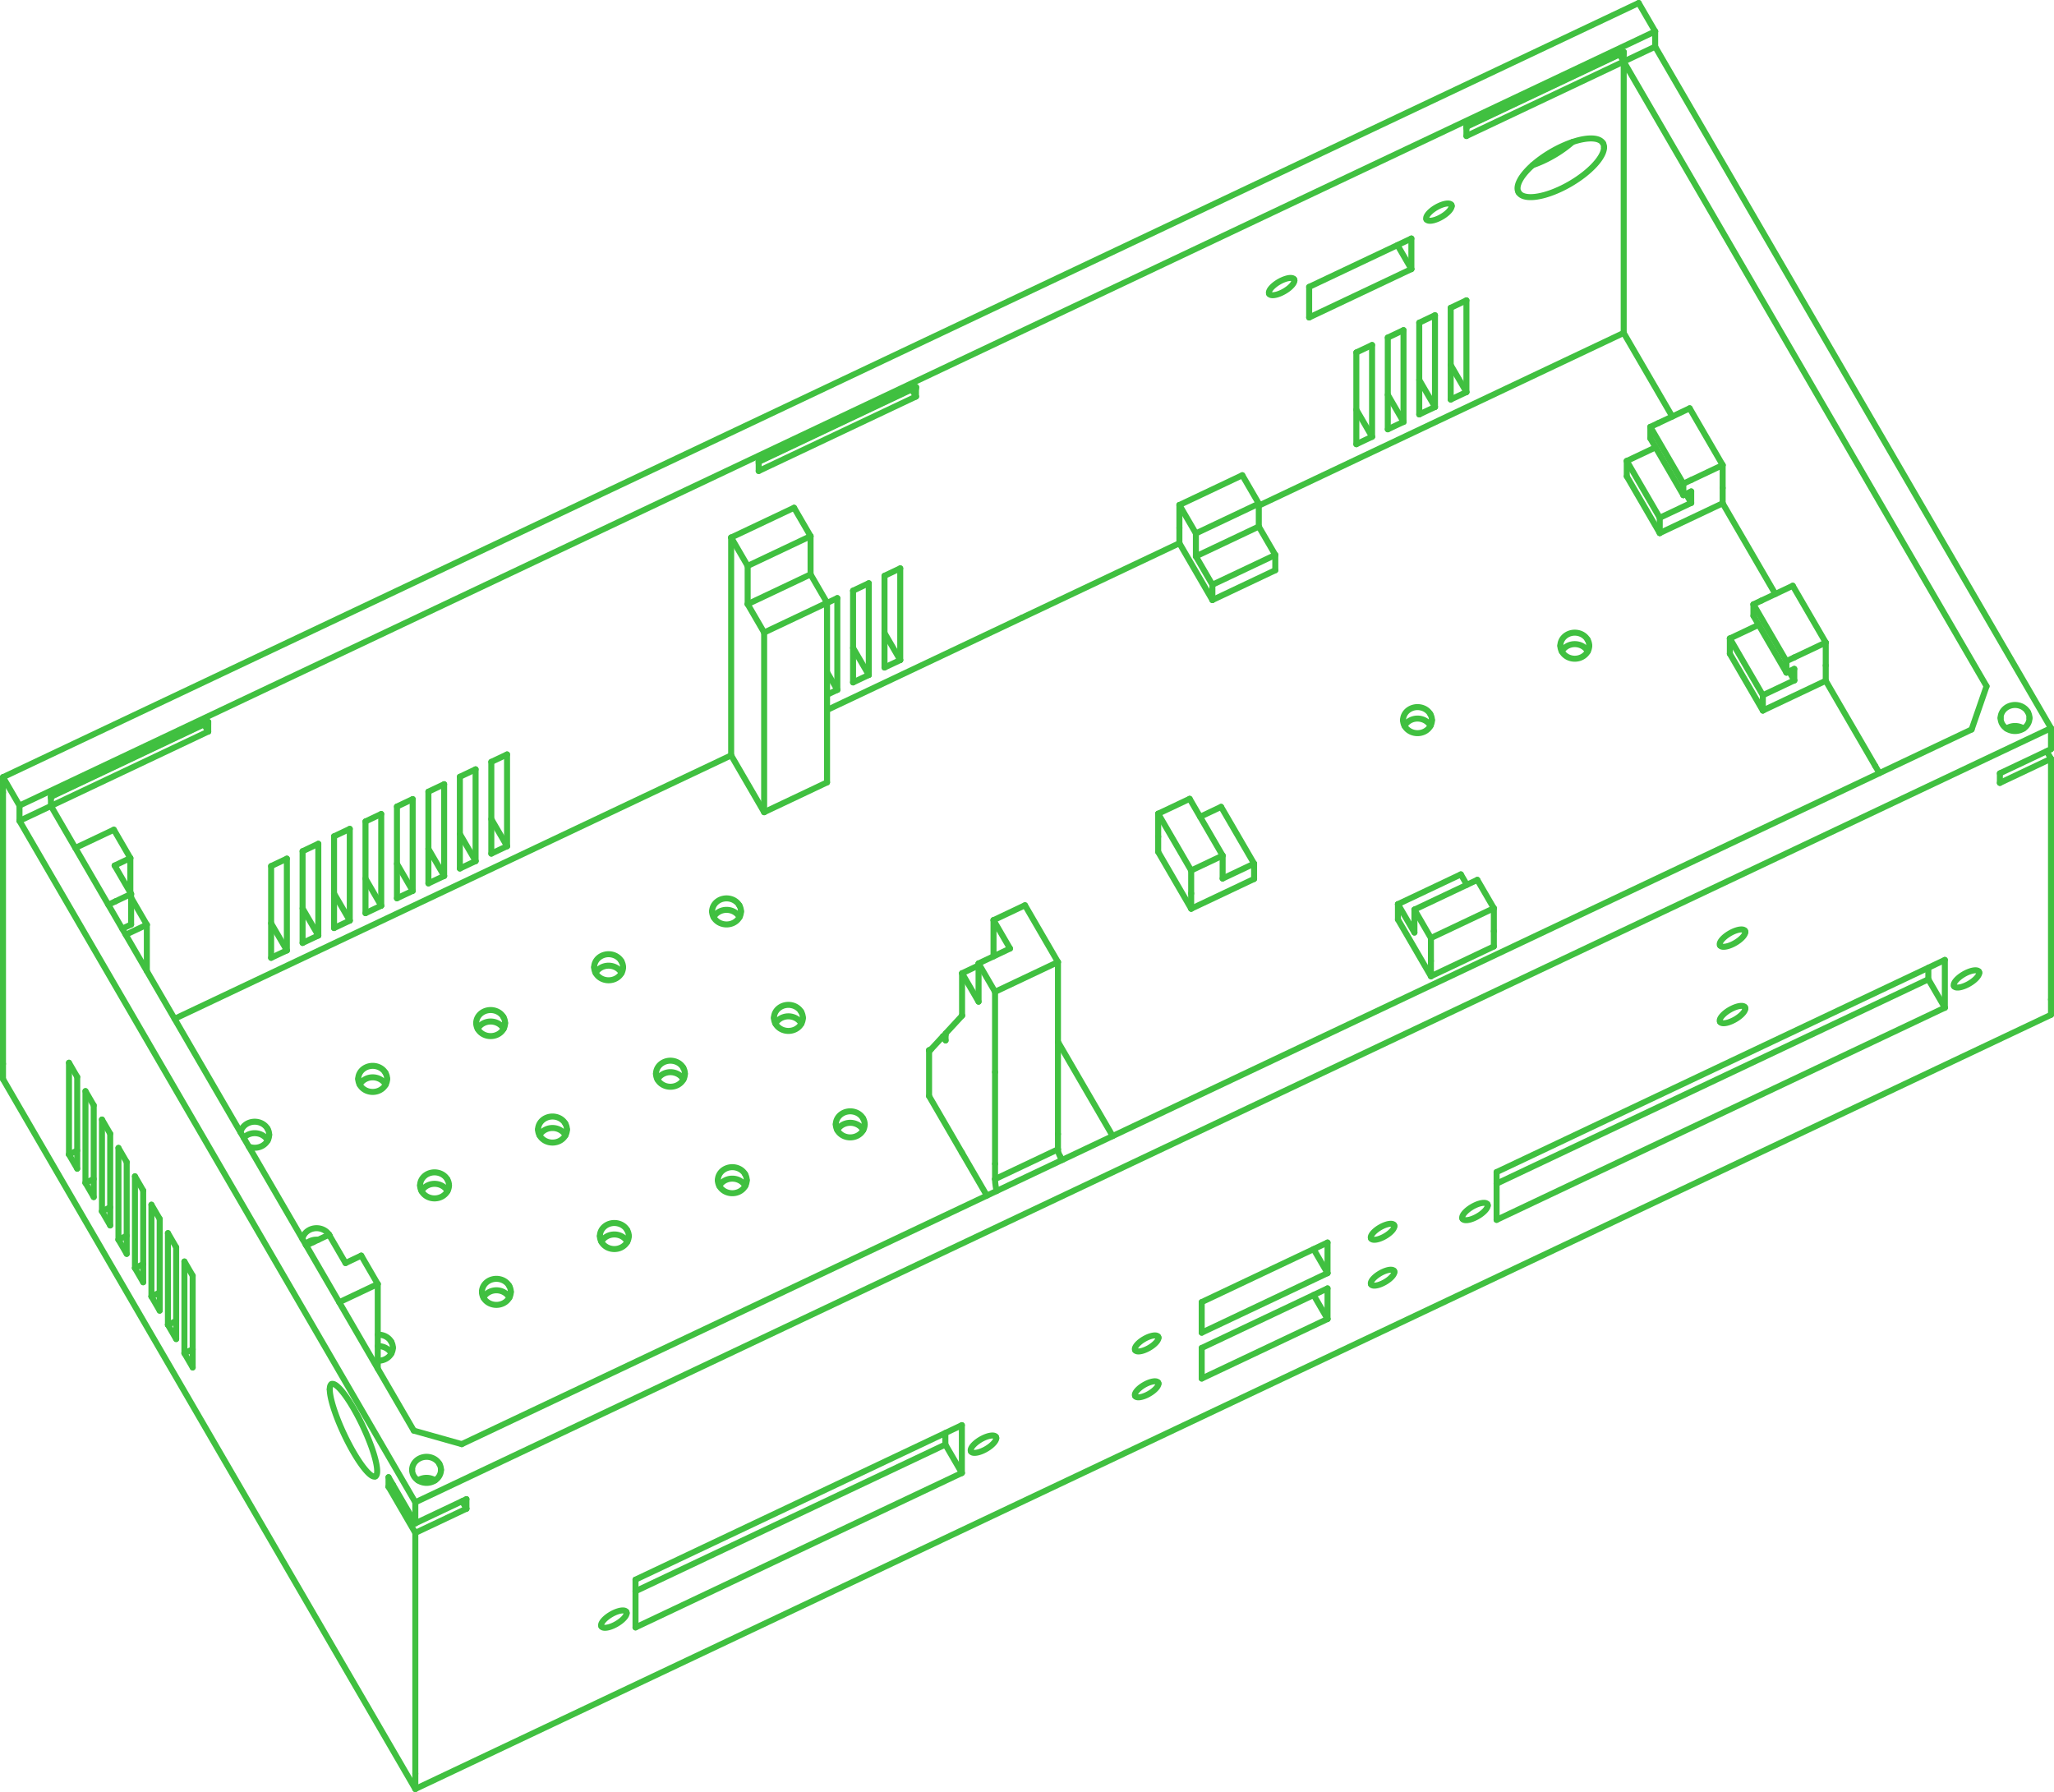 <?xml version='1.0' encoding='utf-8'?>
<svg width="513.5mm" height="447.967mm" viewBox="-113.198 -105.466 231.326 201.804" version="1.1" xmlns="http://www.w3.org/2000/svg">
  <g transform="scale(1,-1)" stroke-linecap="round">
    <g fill="none" stroke="rgb(64,192,64)" stroke-width="0.676" id="Visible">
      <line x1="-8.516" y1="-12.889" x2="-8.563" y2="-12.809" />
      <line x1="-8.563" y1="-17.974" x2="-8.563" y2="-12.809" />
      <line x1="-4.848" y1="-24.369" x2="-8.563" y2="-17.974" />
      <line x1="-8.516" y1="-12.889" x2="-6.981" y2="-11.227" />
      <line x1="-6.981" y1="-11.227" x2="-6.705" y2="-11.702" />
      <line x1="-6.705" y1="-11.702" x2="-6.705" y2="-10.928" />
      <line x1="-6.705" y1="-10.928" x2="-4.848" y2="-8.917" />
      <line x1="-2.054" y1="-29.177" x2="-4.848" y2="-24.369" />
      <line x1="-1.133" y1="-27.321" x2="-1.133" y2="-25.599" />
      <line x1="-27.138" y1="14.002" x2="-20.053" y2="17.356" />
      <line x1="-30.853" y1="20.398" x2="-27.138" y2="14.002" />
      <line x1="-30.853" y1="20.398" x2="-93.536" y2="-9.269" />
      <path d="M -69.14,-45.625 A 1.625,1.467 0.0 0,1 -70.655,-44.841" />
      <path d="M -70.655,-47.771 A 1.625,1.467 0.0 0,1 -68.954,-46.306" />
      <path d="M -68.954,-46.306 A 1.625,1.467 0.0 0,1 -69.14,-45.625" />
      <path d="M -55.855,-39.337 A 1.625,1.467 0.0 0,1 -58.919,-40.018" />
      <path d="M -58.919,-40.018 A 1.625,1.467 0.0 0,1 -55.669,-40.018" />
      <path d="M -55.669,-40.018 A 1.625,1.467 0.0 0,1 -55.855,-39.337" />
      <path d="M -42.571,-33.05 A 1.625,1.467 0.0 0,1 -45.635,-33.731" />
      <path d="M -45.635,-33.731 A 1.625,1.467 0.0 0,1 -42.385,-33.731" />
      <path d="M -42.385,-33.731 A 1.625,1.467 0.0 0,1 -42.571,-33.05" />
      <path d="M -29.286,-26.762 A 1.625,1.467 0.0 0,1 -32.35,-27.444" />
      <path d="M -32.35,-27.444 A 1.625,1.467 0.0 0,1 -29.1,-27.444" />
      <path d="M -29.1,-27.444 A 1.625,1.467 0.0 0,1 -29.286,-26.762" />
      <path d="M -16.001,-20.475 A 1.625,1.467 0.0 0,1 -19.066,-21.156" />
      <path d="M -19.066,-21.156 A 1.625,1.467 0.0 0,1 -15.816,-21.156" />
      <path d="M -15.816,-21.156 A 1.625,1.467 0.0 0,1 -16.001,-20.475" />
      <path d="M -76.105,-33.634 A 1.625,1.467 0.0 0,1 -79.142,-34.048" />
      <path d="M -76.063,-33.712 A 1.625,1.467 0.0 0,1 -76.105,-33.634" />
      <path d="M -62.821,-27.346 A 1.625,1.467 0.0 0,1 -65.885,-28.027" />
      <path d="M -65.885,-28.027 A 1.625,1.467 0.0 0,1 -62.635,-28.027" />
      <path d="M -62.635,-28.027 A 1.625,1.467 0.0 0,1 -62.821,-27.346" />
      <path d="M -49.536,-21.059 A 1.625,1.467 0.0 0,1 -52.6,-21.74" />
      <path d="M -52.6,-21.74 A 1.625,1.467 0.0 0,1 -49.35,-21.74" />
      <path d="M -49.35,-21.74 A 1.625,1.467 0.0 0,1 -49.536,-21.059" />
      <path d="M -83.071,-21.643 A 1.625,1.467 0.0 0,1 -86.108,-22.057" />
      <path d="M -85.175,-23.662 A 1.625,1.467 0.0 0,1 -82.885,-22.324" />
      <path d="M -82.885,-22.324 A 1.625,1.467 0.0 0,1 -83.071,-21.643" />
      <path d="M -69.786,-15.355 A 1.625,1.467 0.0 0,1 -72.851,-16.036" />
      <path d="M -72.851,-16.036 A 1.625,1.467 0.0 0,1 -69.601,-16.036" />
      <path d="M -69.601,-16.036 A 1.625,1.467 0.0 0,1 -69.786,-15.355" />
      <path d="M -56.502,-9.068 A 1.625,1.467 0.0 0,1 -59.566,-9.749" />
      <path d="M -59.566,-9.749 A 1.625,1.467 0.0 0,1 -56.316,-9.749" />
      <path d="M -56.316,-9.749 A 1.625,1.467 0.0 0,1 -56.502,-9.068" />
      <path d="M -36.252,-14.771 A 1.625,1.467 0.0 0,1 -39.316,-15.453" />
      <path d="M -39.316,-15.453 A 1.625,1.467 0.0 0,1 -36.066,-15.453" />
      <path d="M -36.066,-15.453 A 1.625,1.467 0.0 0,1 -36.252,-14.771" />
      <path d="M -22.967,-8.484 A 1.625,1.467 0.0 0,1 -26.031,-9.165" />
      <path d="M -26.031,-9.165 A 1.625,1.467 0.0 0,1 -22.781,-9.165" />
      <path d="M -22.781,-9.165 A 1.625,1.467 0.0 0,1 -22.967,-8.484" />
      <path d="M -43.217,-2.78 A 1.625,1.467 0.0 0,1 -46.281,-3.462" />
      <path d="M -46.281,-3.462 A 1.625,1.467 0.0 0,1 -43.031,-3.462" />
      <path d="M -43.031,-3.462 A 1.625,1.467 0.0 0,1 -43.217,-2.78" />
      <path d="M -29.933,3.507 A 1.625,1.467 0.0 0,1 -32.997,2.826" />
      <path d="M -32.997,2.826 A 1.625,1.467 0.0 0,1 -29.747,2.826" />
      <path d="M -29.747,2.826 A 1.625,1.467 0.0 0,1 -29.933,3.507" />
      <line x1="-8.563" y1="-12.809" x2="-8.349" y2="-12.707" />
      <line x1="-1.133" y1="-25.599" x2="-1.133" y2="-15.269" />
      <line x1="-4.848" y1="-8.917" x2="-4.848" y2="-8.874" />
      <line x1="-6.981" y1="-11.227" x2="-6.705" y2="-11.096" />
      <line x1="5.952" y1="-23.967" x2="5.952" y2="-22.246" />
      <path d="M -0.959,-28.659 A 8.0,1.599 -64.673 0,0 -1.133,-27.321" />
      <line x1="97.994" y1="19.209" x2="98.466" y2="18.397" />
      <line x1="55.041" y1="-1.121" x2="47.956" y2="-4.474" />
      <line x1="17.24" y1="9.526" x2="20.955" y2="3.131" />
      <line x1="-20.053" y1="25.509" x2="1.916" y2="35.906" />
      <line x1="-70.655" y1="-48.658" x2="-70.655" y2="-39.134" />
      <line x1="-70.655" y1="-39.134" x2="-72.513" y2="-35.936" />
      <line x1="-77.913" y1="-34.415" x2="-78.71" y2="-34.792" />
      <line x1="-66.595" y1="-55.647" x2="-107.46" y2="14.7" />
      <line x1="-96.66" y1="-3.891" x2="-96.66" y2="1.328" />
      <line x1="-96.66" y1="1.328" x2="-99.039" y2="0.203" />
      <line x1="-100.203" y1="3.956" x2="-101" y2="3.579" />
      <line x1="-27.138" y1="14.002" x2="-27.138" y2="34.232" />
      <line x1="-27.138" y1="34.232" x2="-20.053" y2="37.586" />
      <line x1="-20.053" y1="17.356" x2="-20.053" y2="37.586" />
      <line x1="-100.375" y1="12.028" x2="-98.518" y2="8.83" />
      <line x1="-98.518" y1="8.83" x2="-98.518" y2="4.943" />
      <line x1="-98.432" y1="4.378" x2="-96.66" y2="1.328" />
      <line x1="-30.853" y1="20.398" x2="-30.853" y2="44.932" />
      <line x1="-30.853" y1="44.932" x2="-28.995" y2="41.734" />
      <line x1="-28.995" y1="41.734" x2="-28.995" y2="37.43" />
      <line x1="-28.995" y1="37.43" x2="-27.138" y2="34.232" />
      <line x1="-104.715" y1="9.974" x2="-100.375" y2="12.028" />
      <line x1="-107.46" y1="14.7" x2="-89.748" y2="23.084" />
      <line x1="-27.753" y1="52.425" x2="-10.04" y2="60.808" />
      <line x1="51.954" y1="90.149" x2="69.667" y2="98.532" />
      <line x1="69.667" y1="67.972" x2="69.667" y2="98.532" />
      <line x1="28.571" y1="48.522" x2="69.667" y2="67.972" />
      <line x1="19.629" y1="48.594" x2="26.714" y2="51.947" />
      <line x1="19.629" y1="46.011" x2="19.629" y2="48.594" />
      <line x1="19.629" y1="44.29" x2="19.629" y2="46.011" />
      <line x1="19.629" y1="44.29" x2="1.916" y2="35.906" />
      <line x1="-23.768" y1="48.285" x2="-30.853" y2="44.932" />
      <path d="M 32.581,73.878 A 1.625,0.619 30.153 0,0 29.737,72.381" />
      <path d="M 29.737,72.381 A 1.625,0.619 30.153 0,0 32.547,74.013" />
      <path d="M 32.547,74.013 A 1.625,0.619 30.153 0,0 32.581,73.878" />
      <path d="M 50.294,82.261 A 1.625,0.619 30.153 0,0 47.45,80.764" />
      <path d="M 47.45,80.764 A 1.625,0.619 30.153 0,0 50.26,82.396" />
      <path d="M 50.26,82.396 A 1.625,0.619 30.153 0,0 50.294,82.261" />
      <path d="M 67.453,88.876 A 5.5,2.097 30.153 0,0 57.826,83.808" />
      <path d="M 57.826,83.808 A 5.5,2.097 30.153 0,0 67.338,89.333" />
      <path d="M 67.338,89.333 A 5.5,2.097 30.153 0,0 67.453,88.876" />
      <line x1="34.242" y1="73.157" x2="45.755" y2="78.606" />
      <line x1="34.242" y1="69.714" x2="34.242" y2="73.157" />
      <line x1="45.755" y1="75.163" x2="34.242" y2="69.714" />
      <line x1="45.755" y1="78.606" x2="45.755" y2="75.163" />
      <line x1="-82.663" y1="7.929" x2="-80.891" y2="8.767" />
      <line x1="-82.663" y1="-2.401" x2="-82.663" y2="7.929" />
      <line x1="-80.891" y1="-1.563" x2="-82.663" y2="-2.401" />
      <line x1="-80.891" y1="8.767" x2="-80.891" y2="-1.563" />
      <line x1="-79.12" y1="9.605" x2="-77.349" y2="10.444" />
      <line x1="-79.12" y1="-0.725" x2="-79.12" y2="9.605" />
      <line x1="-77.349" y1="0.113" x2="-79.12" y2="-0.725" />
      <line x1="-77.349" y1="10.444" x2="-77.349" y2="0.113" />
      <line x1="-75.577" y1="11.282" x2="-73.806" y2="12.12" />
      <line x1="-75.577" y1="0.952" x2="-75.577" y2="11.282" />
      <line x1="-73.806" y1="1.79" x2="-75.577" y2="0.952" />
      <line x1="-73.806" y1="12.12" x2="-73.806" y2="1.79" />
      <line x1="-72.035" y1="12.959" x2="-70.264" y2="13.797" />
      <line x1="-72.035" y1="2.628" x2="-72.035" y2="12.959" />
      <line x1="-70.264" y1="3.467" x2="-72.035" y2="2.628" />
      <line x1="-70.264" y1="13.797" x2="-70.264" y2="3.467" />
      <line x1="-68.492" y1="14.635" x2="-66.721" y2="15.474" />
      <line x1="-68.492" y1="4.305" x2="-68.492" y2="14.635" />
      <line x1="-66.721" y1="5.143" x2="-68.492" y2="4.305" />
      <line x1="-66.721" y1="15.474" x2="-66.721" y2="5.143" />
      <line x1="-64.95" y1="16.312" x2="-63.178" y2="17.15" />
      <line x1="-64.95" y1="5.982" x2="-64.95" y2="16.312" />
      <line x1="-63.178" y1="6.82" x2="-64.95" y2="5.982" />
      <line x1="-63.178" y1="17.15" x2="-63.178" y2="6.82" />
      <line x1="-61.407" y1="17.988" x2="-59.636" y2="18.827" />
      <line x1="-61.407" y1="7.658" x2="-61.407" y2="17.988" />
      <line x1="-59.636" y1="8.497" x2="-61.407" y2="7.658" />
      <line x1="-59.636" y1="18.827" x2="-59.636" y2="8.497" />
      <line x1="-57.865" y1="19.665" x2="-56.093" y2="20.503" />
      <line x1="-57.865" y1="9.335" x2="-57.865" y2="19.665" />
      <line x1="-56.093" y1="10.173" x2="-57.865" y2="9.335" />
      <line x1="-56.093" y1="20.503" x2="-56.093" y2="10.173" />
      <line x1="-20.053" y1="37.561" x2="-18.897" y2="38.108" />
      <line x1="-18.897" y1="27.778" x2="-20.053" y2="27.231" />
      <line x1="-18.897" y1="38.108" x2="-18.897" y2="27.778" />
      <line x1="-17.125" y1="38.946" x2="-15.354" y2="39.785" />
      <line x1="-17.125" y1="28.616" x2="-17.125" y2="38.946" />
      <line x1="-15.354" y1="29.455" x2="-17.125" y2="28.616" />
      <line x1="-15.354" y1="39.785" x2="-15.354" y2="29.455" />
      <line x1="-13.583" y1="40.623" x2="-11.811" y2="41.461" />
      <line x1="-13.583" y1="30.293" x2="-13.583" y2="40.623" />
      <line x1="-13.583" y1="30.293" x2="-11.811" y2="31.131" />
      <line x1="-11.811" y1="41.461" x2="-11.811" y2="31.131" />
      <line x1="41.327" y1="66.611" x2="41.327" y2="56.281" />
      <line x1="41.327" y1="66.611" x2="39.556" y2="65.773" />
      <line x1="39.556" y1="55.442" x2="39.556" y2="65.773" />
      <line x1="41.327" y1="56.281" x2="39.556" y2="55.442" />
      <line x1="43.098" y1="57.119" x2="43.098" y2="67.449" />
      <line x1="43.098" y1="57.119" x2="44.869" y2="57.957" />
      <line x1="44.869" y1="68.287" x2="44.869" y2="57.957" />
      <line x1="43.098" y1="67.449" x2="44.869" y2="68.287" />
      <line x1="46.641" y1="69.126" x2="48.412" y2="69.964" />
      <line x1="46.641" y1="58.796" x2="46.641" y2="69.126" />
      <line x1="48.412" y1="59.634" x2="46.641" y2="58.796" />
      <line x1="48.412" y1="69.964" x2="48.412" y2="59.634" />
      <line x1="50.183" y1="70.802" x2="51.954" y2="71.641" />
      <line x1="50.183" y1="60.472" x2="50.183" y2="70.802" />
      <line x1="51.954" y1="61.311" x2="50.183" y2="60.472" />
      <line x1="51.954" y1="71.641" x2="51.954" y2="61.311" />
      <path d="M -69.14,-46.916 A 1.625,1.467 180.0 0,0 -69.12,-46.951" />
      <path d="M -70.655,-46.132 A 1.625,1.467 180.0 0,0 -69.14,-46.916" />
      <path d="M -55.855,-40.629 A 1.625,1.467 180.0 0,0 -55.835,-40.664" />
      <path d="M -58.753,-40.664 A 1.625,1.467 180.0 0,0 -55.855,-40.629" />
      <path d="M -42.571,-34.341 A 1.625,1.467 180.0 0,0 -42.551,-34.377" />
      <path d="M -45.469,-34.377 A 1.625,1.467 180.0 0,0 -42.571,-34.341" />
      <path d="M -29.286,-28.054 A 1.625,1.467 180.0 0,0 -29.266,-28.089" />
      <path d="M -32.184,-28.089 A 1.625,1.467 180.0 0,0 -29.286,-28.054" />
      <path d="M -16.001,-21.766 A 1.625,1.467 180.0 0,0 -15.981,-21.802" />
      <path d="M -18.9,-21.802 A 1.625,1.467 180.0 0,0 -16.001,-21.766" />
      <path d="M -78.787,-34.66 A 1.625,1.467 180.0 0,0 -77.352,-34.15" />
      <path d="M -62.821,-28.638 A 1.625,1.467 180.0 0,0 -62.801,-28.673" />
      <path d="M -65.719,-28.673 A 1.625,1.467 180.0 0,0 -62.821,-28.638" />
      <path d="M -49.536,-22.35 A 1.625,1.467 180.0 0,0 -49.516,-22.386" />
      <path d="M -52.434,-22.386 A 1.625,1.467 180.0 0,0 -49.536,-22.35" />
      <path d="M -83.071,-22.934 A 1.625,1.467 180.0 0,0 -83.051,-22.969" />
      <path d="M -85.752,-22.669 A 1.625,1.467 180.0 0,0 -83.071,-22.934" />
      <path d="M -69.786,-16.646 A 1.625,1.467 180.0 0,0 -69.766,-16.682" />
      <path d="M -72.685,-16.682 A 1.625,1.467 180.0 0,0 -69.786,-16.646" />
      <path d="M -56.502,-10.359 A 1.625,1.467 180.0 0,0 -56.482,-10.395" />
      <path d="M -59.4,-10.395 A 1.625,1.467 180.0 0,0 -56.502,-10.359" />
      <path d="M -36.252,-16.063 A 1.625,1.467 180.0 0,0 -36.232,-16.098" />
      <path d="M -39.15,-16.098 A 1.625,1.467 180.0 0,0 -36.252,-16.063" />
      <path d="M -22.967,-9.775 A 1.625,1.467 180.0 0,0 -22.947,-9.811" />
      <path d="M -25.865,-9.811 A 1.625,1.467 180.0 0,0 -22.967,-9.775" />
      <path d="M -43.217,-4.072 A 1.625,1.467 180.0 0,0 -43.197,-4.107" />
      <path d="M -46.116,-4.107 A 1.625,1.467 180.0 0,0 -43.217,-4.072" />
      <path d="M -29.933,2.216 A 1.625,1.467 180.0 0,0 -29.913,2.18" />
      <path d="M -32.831,2.18 A 1.625,1.467 180.0 0,0 -29.933,2.216" />
      <path d="M 6.457,-25.149 Q 6.312,-24.963 6.208,-24.784" />
      <path d="M 6.208,-24.784 Q 5.953,-24.344 5.952,-23.967" />
      <line x1="-1.133" y1="-15.269" x2="-1.133" y2="-6.23" />
      <line x1="-1.133" y1="-6.23" x2="-2.99" y2="-3.032" />
      <line x1="-2.99" y1="-3.032" x2="-2.99" y2="-7.337" />
      <line x1="-2.99" y1="-7.337" x2="-4.848" y2="-4.139" />
      <line x1="-4.848" y1="-8.874" x2="-4.848" y2="-4.139" />
      <line x1="5.952" y1="-22.246" x2="5.952" y2="-11.916" />
      <line x1="108.847" y1="23.311" x2="-61.195" y2="-57.168" />
      <line x1="103.976" y1="-4.82" x2="103.976" y2="-3.517" />
      <line x1="55.352" y1="-27.833" x2="103.976" y2="-4.82" />
      <line x1="-6.729" y1="-55.911" x2="-6.729" y2="-57.215" />
      <line x1="-41.625" y1="-73.731" x2="-6.729" y2="-57.215" />
      <line x1="-61.195" y1="-57.168" x2="-66.595" y2="-55.647" />
      <line x1="-74.995" y1="-41.188" x2="-70.655" y2="-39.134" />
      <line x1="-20.053" y1="37.586" x2="-21.91" y2="40.783" />
      <line x1="-21.91" y1="45.087" x2="-21.91" y2="40.783" />
      <line x1="-21.91" y1="45.087" x2="-23.768" y2="48.285" />
      <line x1="97.994" y1="19.209" x2="92.422" y2="28.801" />
      <line x1="92.422" y1="28.801" x2="85.337" y2="25.448" />
      <line x1="85.337" y1="25.448" x2="81.622" y2="31.843" />
      <line x1="86.745" y1="38.573" x2="80.812" y2="48.786" />
      <line x1="73.727" y1="45.433" x2="80.812" y2="48.786" />
      <line x1="70.012" y1="51.828" x2="73.727" y2="45.433" />
      <line x1="69.667" y1="67.972" x2="75.136" y2="58.558" />
      <line x1="30.429" y1="41.248" x2="23.344" y2="37.894" />
      <line x1="23.344" y1="37.894" x2="19.629" y2="44.29" />
      <line x1="20.955" y1="3.131" x2="28.04" y2="6.484" />
      <line x1="47.956" y1="-4.474" x2="44.241" y2="1.921" />
      <path d="M 47.884,25.049 A 1.625,1.467 0.0 0,1 44.82,24.367" />
      <path d="M 44.82,24.367 A 1.625,1.467 0.0 0,1 48.07,24.367" />
      <path d="M 48.07,24.367 A 1.625,1.467 0.0 0,1 47.884,25.049" />
      <path d="M 65.597,33.432 A 1.625,1.467 0.0 0,1 62.533,32.751" />
      <path d="M 62.533,32.751 A 1.625,1.467 0.0 0,1 65.783,32.751" />
      <path d="M 65.783,32.751 A 1.625,1.467 0.0 0,1 65.597,33.432" />
      <line x1="17.24" y1="9.526" x2="17.24" y2="11.248" />
      <line x1="20.955" y1="3.131" x2="20.955" y2="4.853" />
      <line x1="55.041" y1="-1.121" x2="55.041" y2="0.601" />
      <line x1="47.956" y1="-4.474" x2="47.956" y2="-2.752" />
      <line x1="69.667" y1="98.532" x2="110.532" y2="28.185" />
      <line x1="92.422" y1="28.801" x2="92.422" y2="30.523" />
      <line x1="92.422" y1="30.523" x2="92.422" y2="33.106" />
      <line x1="92.422" y1="33.106" x2="88.707" y2="39.501" />
      <line x1="80.812" y1="48.786" x2="80.812" y2="50.508" />
      <line x1="80.812" y1="50.508" x2="80.812" y2="53.091" />
      <line x1="80.812" y1="53.091" x2="77.097" y2="59.486" />
      <line x1="108.847" y1="23.311" x2="110.532" y2="28.185" />
      <line x1="-74.284" y1="-36.775" x2="-72.513" y2="-35.936" />
      <line x1="-77.913" y1="-34.415" x2="-76.142" y2="-33.577" />
      <line x1="-111.003" y1="13.024" x2="-107.46" y2="14.7" />
      <line x1="-66.423" y1="-63.719" x2="-111.003" y2="13.024" />
      <line x1="117.79" y1="23.466" x2="-66.423" y2="-63.719" />
      <line x1="73.21" y1="100.209" x2="117.79" y2="23.466" />
      <line x1="69.667" y1="98.532" x2="73.21" y2="100.209" />
      <path d="M -63.72,-59.382 A 1.625,1.467 0.0 0,1 -66.784,-60.063" />
      <path d="M -66.784,-60.063 A 1.625,1.467 0.0 0,1 -63.534,-60.063" />
      <path d="M -63.534,-60.063 A 1.625,1.467 0.0 0,1 -63.72,-59.382" />
      <path d="M 115.179,25.288 A 1.625,1.467 0.0 0,1 112.115,24.607" />
      <path d="M 112.115,24.607 A 1.625,1.467 0.0 0,1 115.365,24.607" />
      <path d="M 115.365,24.607 A 1.625,1.467 0.0 0,1 115.179,25.288" />
      <line x1="-100.289" y1="7.992" x2="-98.518" y2="8.83" />
      <path d="M -76.059,-51.005 A 5.75,1.149 115.327 0,1 -70.929,-60.799" />
      <path d="M -70.929,-60.799 A 5.75,1.149 115.327 0,1 -75.848,-50.404" />
      <path d="M -75.848,-50.404 A 5.75,1.149 115.327 0,1 -76.059,-51.005" />
      <line x1="-91.499" y1="-48.529" x2="-91.499" y2="-38.198" />
      <line x1="-91.499" y1="-38.198" x2="-92.428" y2="-36.6" />
      <line x1="-92.428" y1="-36.6" x2="-92.428" y2="-46.93" />
      <line x1="-92.428" y1="-46.93" x2="-91.499" y2="-46.49" />
      <line x1="-92.428" y1="-46.93" x2="-91.499" y2="-48.529" />
      <line x1="-93.357" y1="-45.331" x2="-93.357" y2="-35.001" />
      <line x1="-93.357" y1="-35.001" x2="-94.285" y2="-33.402" />
      <line x1="-94.285" y1="-33.402" x2="-94.285" y2="-43.732" />
      <line x1="-94.285" y1="-43.732" x2="-93.357" y2="-43.293" />
      <line x1="-94.285" y1="-43.732" x2="-93.357" y2="-45.331" />
      <line x1="-95.214" y1="-42.133" x2="-95.214" y2="-31.803" />
      <line x1="-95.214" y1="-31.803" x2="-96.143" y2="-30.204" />
      <line x1="-96.143" y1="-30.204" x2="-96.143" y2="-40.535" />
      <line x1="-96.143" y1="-40.535" x2="-95.214" y2="-40.095" />
      <line x1="-96.143" y1="-40.535" x2="-95.214" y2="-42.133" />
      <line x1="-97.072" y1="-38.936" x2="-97.072" y2="-28.606" />
      <line x1="-97.072" y1="-28.606" x2="-98" y2="-27.007" />
      <line x1="-98" y1="-27.007" x2="-98" y2="-37.337" />
      <line x1="-98" y1="-37.337" x2="-97.072" y2="-36.897" />
      <line x1="-98" y1="-37.337" x2="-97.072" y2="-38.936" />
      <line x1="-98.929" y1="-35.738" x2="-98.929" y2="-25.408" />
      <line x1="-98.929" y1="-25.408" x2="-99.858" y2="-23.809" />
      <line x1="-99.858" y1="-23.809" x2="-99.858" y2="-34.139" />
      <line x1="-99.858" y1="-34.139" x2="-98.929" y2="-33.7" />
      <line x1="-99.858" y1="-34.139" x2="-98.929" y2="-35.738" />
      <line x1="-100.787" y1="-32.541" x2="-100.787" y2="-22.21" />
      <line x1="-100.787" y1="-22.21" x2="-101.715" y2="-20.612" />
      <line x1="-101.715" y1="-20.612" x2="-101.715" y2="-30.942" />
      <line x1="-101.715" y1="-30.942" x2="-100.787" y2="-30.502" />
      <line x1="-101.715" y1="-30.942" x2="-100.787" y2="-32.541" />
      <line x1="-102.644" y1="-29.343" x2="-102.644" y2="-19.013" />
      <line x1="-102.644" y1="-19.013" x2="-103.573" y2="-17.414" />
      <line x1="-103.573" y1="-17.414" x2="-103.573" y2="-27.744" />
      <line x1="-103.573" y1="-27.744" x2="-102.644" y2="-27.305" />
      <line x1="-103.573" y1="-27.744" x2="-102.644" y2="-29.343" />
      <line x1="-104.502" y1="-26.145" x2="-104.502" y2="-15.815" />
      <line x1="-104.502" y1="-15.815" x2="-105.43" y2="-14.216" />
      <line x1="-105.43" y1="-14.216" x2="-105.43" y2="-24.546" />
      <line x1="-105.43" y1="-24.546" x2="-104.502" y2="-24.107" />
      <line x1="-105.43" y1="-24.546" x2="-104.502" y2="-26.145" />
      <line x1="-99.431" y1="0.878" x2="-98.432" y2="1.351" />
      <line x1="-98.432" y1="1.351" x2="-98.432" y2="4.794" />
      <line x1="-100.203" y1="3.956" x2="-98.432" y2="4.794" />
      <line x1="-21.91" y1="40.783" x2="-28.995" y2="37.43" />
      <line x1="-21.91" y1="45.087" x2="-28.995" y2="41.734" />
      <line x1="-89.748" y1="23.084" x2="-90.218" y2="23.893" />
      <line x1="-107.46" y1="15.561" x2="-107.46" y2="15.777" />
      <line x1="-107.46" y1="14.7" x2="-107.46" y2="15.561" />
      <line x1="-111.003" y1="13.024" x2="-111.003" y2="14.746" />
      <line x1="-111.003" y1="14.746" x2="73.21" y2="101.93" />
      <line x1="73.21" y1="100.209" x2="73.21" y2="101.93" />
      <line x1="69.667" y1="99.393" x2="69.667" y2="98.532" />
      <line x1="69.667" y1="99.393" x2="69.667" y2="99.608" />
      <line x1="51.954" y1="91.01" x2="51.954" y2="91.225" />
      <line x1="51.954" y1="90.149" x2="51.954" y2="91.01" />
      <line x1="-10.04" y1="61.669" x2="-10.04" y2="60.808" />
      <line x1="-10.04" y1="61.669" x2="-10.04" y2="61.884" />
      <line x1="-27.753" y1="53.286" x2="-27.753" y2="53.501" />
      <line x1="-27.753" y1="52.425" x2="-27.753" y2="53.286" />
      <line x1="-89.748" y1="23.944" x2="-89.748" y2="23.084" />
      <line x1="-89.748" y1="23.944" x2="-89.748" y2="24.16" />
      <line x1="-10.04" y1="60.808" x2="-10.511" y2="61.618" />
      <line x1="69.667" y1="98.532" x2="69.197" y2="99.342" />
      <line x1="23.344" y1="37.894" x2="23.344" y2="39.616" />
      <line x1="23.344" y1="39.616" x2="21.486" y2="42.814" />
      <line x1="28.571" y1="46.167" x2="30.429" y2="42.969" />
      <line x1="30.429" y1="41.248" x2="30.429" y2="42.969" />
      <line x1="21.486" y1="42.814" x2="21.486" y2="45.396" />
      <line x1="21.486" y1="45.396" x2="19.629" y2="48.594" />
      <line x1="26.714" y1="51.947" x2="28.571" y2="48.75" />
      <line x1="28.571" y1="46.167" x2="28.571" y2="48.75" />
      <line x1="28.571" y1="48.75" x2="21.486" y2="45.396" />
      <path d="M 63.895,89.472 A 5.5,2.097 30.153 0,0 59.411,86.867" />
      <line x1="44.186" y1="77.864" x2="45.755" y2="75.163" />
      <line x1="-82.663" y1="1.486" x2="-80.891" y2="-1.563" />
      <line x1="-79.12" y1="3.163" x2="-77.349" y2="0.113" />
      <line x1="-75.577" y1="4.839" x2="-73.806" y2="1.79" />
      <line x1="-72.035" y1="6.516" x2="-70.264" y2="3.467" />
      <line x1="-68.492" y1="8.193" x2="-66.721" y2="5.143" />
      <line x1="-64.95" y1="9.869" x2="-63.178" y2="6.82" />
      <line x1="-61.407" y1="11.546" x2="-59.636" y2="8.497" />
      <line x1="-57.865" y1="13.222" x2="-56.093" y2="10.173" />
      <line x1="-20.053" y1="29.768" x2="-18.897" y2="27.778" />
      <line x1="-17.125" y1="32.504" x2="-15.354" y2="29.455" />
      <line x1="-13.583" y1="34.18" x2="-11.811" y2="31.131" />
      <line x1="39.556" y1="59.33" x2="41.327" y2="56.281" />
      <line x1="43.098" y1="61.006" x2="44.869" y2="57.957" />
      <line x1="46.641" y1="62.683" x2="48.412" y2="59.634" />
      <line x1="50.183" y1="64.36" x2="51.954" y2="61.311" />
      <line x1="-4.848" y1="-4.139" x2="-2.99" y2="-3.26" />
      <line x1="-1.305" y1="1.842" x2="-1.305" y2="-2.235" />
      <line x1="-1.305" y1="1.842" x2="2.237" y2="3.519" />
      <line x1="0.552" y1="-1.356" x2="-2.99" y2="-3.032" />
      <line x1="5.952" y1="-2.877" x2="-1.133" y2="-6.23" />
      <line x1="2.237" y1="3.519" x2="5.952" y2="-2.877" />
      <line x1="-1.305" y1="1.842" x2="0.552" y2="-1.356" />
      <line x1="5.952" y1="-11.916" x2="5.952" y2="-2.877" />
      <path d="M 83.361,0.5 A 1.625,0.619 -149.847 0,1 83.327,0.635" />
      <path d="M 83.327,0.635 A 1.625,0.619 -149.847 0,1 80.516,-0.997" />
      <path d="M 80.516,-0.997 A 1.625,0.619 -149.847 0,1 83.361,0.5" />
      <path d="M 83.361,-8.109 A 1.625,0.619 -149.847 0,1 83.327,-7.973" />
      <path d="M 83.327,-7.973 A 1.625,0.619 -149.847 0,1 80.516,-9.606" />
      <path d="M 80.516,-9.606 A 1.625,0.619 -149.847 0,1 83.361,-8.109" />
      <path d="M 43.839,-32.624 A 1.5,0.572 -149.847 0,1 43.808,-32.499" />
      <path d="M 43.808,-32.499 A 1.5,0.572 -149.847 0,1 41.214,-34.006" />
      <path d="M 41.214,-34.006 A 1.5,0.572 -149.847 0,1 43.839,-32.624" />
      <path d="M 109.708,-4.092 A 1.625,0.619 -149.847 0,1 109.674,-3.957" />
      <path d="M 109.674,-3.957 A 1.625,0.619 -149.847 0,1 106.864,-5.589" />
      <path d="M 106.864,-5.589 A 1.625,0.619 -149.847 0,1 109.708,-4.092" />
      <line x1="105.834" y1="-8.018" x2="105.834" y2="-2.637" />
      <line x1="105.834" y1="-8.018" x2="103.976" y2="-4.82" />
      <line x1="105.834" y1="-2.637" x2="55.352" y2="-26.53" />
      <line x1="55.352" y1="-26.53" x2="55.352" y2="-31.91" />
      <line x1="55.352" y1="-31.91" x2="105.834" y2="-8.018" />
      <path d="M 54.356,-30.29 A 1.625,0.619 -149.847 0,1 54.322,-30.154" />
      <path d="M 54.322,-30.154 A 1.625,0.619 -149.847 0,1 51.512,-31.787" />
      <path d="M 51.512,-31.787 A 1.625,0.619 -149.847 0,1 54.356,-30.29" />
      <path d="M 43.839,-37.789 A 1.5,0.572 -149.847 0,1 43.808,-37.665" />
      <path d="M 43.808,-37.665 A 1.5,0.572 -149.847 0,1 41.214,-39.171" />
      <path d="M 41.214,-39.171 A 1.5,0.572 -149.847 0,1 43.839,-37.789" />
      <line x1="36.311" y1="-37.909" x2="36.311" y2="-34.465" />
      <line x1="36.311" y1="-37.909" x2="34.742" y2="-35.208" />
      <line x1="36.311" y1="-34.465" x2="22.141" y2="-41.172" />
      <line x1="22.141" y1="-41.172" x2="22.141" y2="-44.615" />
      <line x1="22.141" y1="-44.615" x2="36.311" y2="-37.909" />
      <path d="M 17.27,-45.199 A 1.5,0.572 -149.847 0,1 17.239,-45.074" />
      <path d="M 17.239,-45.074 A 1.5,0.572 -149.847 0,1 14.644,-46.581" />
      <path d="M 14.644,-46.581 A 1.5,0.572 -149.847 0,1 17.27,-45.199" />
      <path d="M -0.996,-56.491 A 1.625,0.619 -149.847 0,1 -1.03,-56.356" />
      <path d="M -1.03,-56.356 A 1.625,0.619 -149.847 0,1 -3.841,-57.989" />
      <path d="M -3.841,-57.989 A 1.625,0.619 -149.847 0,1 -0.996,-56.491" />
      <line x1="36.311" y1="-43.074" x2="36.311" y2="-39.63" />
      <line x1="36.311" y1="-43.074" x2="34.742" y2="-40.373" />
      <line x1="36.311" y1="-39.63" x2="22.141" y2="-46.337" />
      <line x1="22.141" y1="-46.337" x2="22.141" y2="-49.78" />
      <line x1="22.141" y1="-49.78" x2="36.311" y2="-43.074" />
      <path d="M 17.27,-50.364 A 1.5,0.572 -149.847 0,1 17.239,-50.239" />
      <path d="M 17.239,-50.239 A 1.5,0.572 -149.847 0,1 14.644,-51.746" />
      <path d="M 14.644,-51.746 A 1.5,0.572 -149.847 0,1 17.27,-50.364" />
      <line x1="-4.871" y1="-55.032" x2="-41.625" y2="-72.427" />
      <line x1="-41.625" y1="-72.427" x2="-41.625" y2="-77.808" />
      <line x1="-41.625" y1="-77.808" x2="-4.871" y2="-60.413" />
      <line x1="-4.871" y1="-60.413" x2="-6.729" y2="-57.215" />
      <line x1="-4.871" y1="-55.032" x2="-4.871" y2="-60.413" />
      <path d="M -42.621,-76.192 A 1.625,0.619 -149.847 0,1 -42.655,-76.057" />
      <path d="M -42.655,-76.057 A 1.625,0.619 -149.847 0,1 -45.466,-77.689" />
      <path d="M -45.466,-77.689 A 1.625,0.619 -149.847 0,1 -42.621,-76.192" />
      <line x1="51.326" y1="6.996" x2="52.007" y2="5.824" />
      <line x1="44.241" y1="1.921" x2="44.241" y2="3.643" />
      <line x1="44.241" y1="3.643" x2="51.326" y2="6.996" />
      <line x1="88.879" y1="28.846" x2="85.337" y2="27.17" />
      <line x1="85.337" y1="25.448" x2="85.337" y2="27.17" />
      <line x1="46.098" y1="0.445" x2="44.241" y2="3.643" />
      <line x1="85.337" y1="27.17" x2="81.622" y2="33.565" />
      <line x1="81.622" y1="31.843" x2="81.622" y2="33.565" />
      <line x1="81.622" y1="33.565" x2="84.867" y2="35.101" />
      <line x1="24.498" y1="6.529" x2="28.04" y2="8.206" />
      <line x1="28.04" y1="6.484" x2="28.04" y2="8.206" />
      <line x1="73.727" y1="45.433" x2="73.727" y2="47.155" />
      <line x1="73.727" y1="47.155" x2="77.27" y2="48.831" />
      <line x1="28.04" y1="8.206" x2="24.325" y2="14.601" />
      <line x1="70.012" y1="51.828" x2="70.012" y2="53.55" />
      <line x1="70.012" y1="53.55" x2="73.727" y2="47.155" />
      <line x1="24.325" y1="14.601" x2="21.96" y2="13.481" />
      <line x1="73.257" y1="55.086" x2="70.012" y2="53.55" />
      <line x1="30.429" y1="42.969" x2="23.344" y2="39.616" />
      <path d="M 47.884,23.757 A 1.625,1.467 180.0 0,0 47.904,23.722" />
      <path d="M 44.986,23.722 A 1.625,1.467 180.0 0,0 47.884,23.757" />
      <path d="M 65.597,32.14 A 1.625,1.467 180.0 0,0 65.617,32.105" />
      <path d="M 62.698,32.105 A 1.625,1.467 180.0 0,0 65.597,32.14" />
      <line x1="20.955" y1="4.853" x2="20.955" y2="7.435" />
      <line x1="20.955" y1="7.435" x2="17.24" y2="13.83" />
      <line x1="17.24" y1="11.248" x2="17.24" y2="13.83" />
      <line x1="47.956" y1="-2.752" x2="47.956" y2="-0.17" />
      <line x1="47.956" y1="-0.17" x2="55.041" y2="3.184" />
      <line x1="55.041" y1="0.601" x2="55.041" y2="3.184" />
      <line x1="77.097" y1="59.486" x2="73.555" y2="57.809" />
      <line x1="77.27" y1="51.414" x2="80.812" y2="53.091" />
      <line x1="77.27" y1="48.831" x2="77.27" y2="50.123" />
      <line x1="88.707" y1="39.501" x2="85.164" y2="37.824" />
      <line x1="88.879" y1="31.429" x2="92.422" y2="33.106" />
      <line x1="88.879" y1="28.846" x2="88.879" y2="30.138" />
      <line x1="-74.284" y1="-36.775" x2="-76.142" y2="-33.577" />
      <line x1="-112.86" y1="-14.339" x2="-112.86" y2="16.221" />
      <line x1="-66.423" y1="-94.279" x2="-66.423" y2="-67.162" />
      <line x1="-66.423" y1="-67.162" x2="-69.441" y2="-61.966" />
      <line x1="-69.441" y1="-60.89" x2="-69.441" y2="-61.966" />
      <line x1="-66.423" y1="-66.086" x2="-69.441" y2="-60.89" />
      <line x1="-66.423" y1="-66.086" x2="-66.423" y2="-63.719" />
      <line x1="117.79" y1="-7.094" x2="117.79" y2="20.023" />
      <line x1="117.79" y1="20.023" x2="112.033" y2="17.298" />
      <line x1="112.033" y1="17.298" x2="112.033" y2="18.374" />
      <line x1="117.79" y1="21.099" x2="112.033" y2="18.374" />
      <line x1="117.79" y1="21.099" x2="117.79" y2="23.466" />
      <line x1="-60.666" y1="-63.361" x2="-66.423" y2="-66.086" />
      <line x1="-60.666" y1="-64.438" x2="-60.666" y2="-63.361" />
      <line x1="-60.666" y1="-64.438" x2="-66.423" y2="-67.162" />
      <line x1="117.3" y1="20.867" x2="117.79" y2="20.023" />
      <path d="M -64.199,-61.247 A 1.625,1.467 0.0 0,1 -66.119,-61.247" />
      <path d="M 114.7,23.423 A 1.625,1.467 0.0 0,1 112.78,23.423" />
      <line x1="-98.432" y1="4.794" x2="-100.289" y2="7.992" />
      <path d="M -89.748,24.16 A 0.5,0.1 -64.673 0,0 -89.766,24.107" />
      <path d="M -89.766,24.107 A 0.5,0.1 -64.673 0,0 -89.818,24.126" />
      <line x1="-112.86" y1="16.221" x2="-112.86" y2="17.943" />
      <line x1="-112.86" y1="17.943" x2="-111.003" y2="14.746" />
      <line x1="73.21" y1="101.93" x2="71.352" y2="105.128" />
      <line x1="71.352" y1="105.128" x2="-112.86" y2="17.943" />
      <path d="M 69.667,99.608 A 0.5,0.1 -64.673 0,0 69.649,99.556" />
      <path d="M 69.649,99.556 A 0.5,0.1 -64.673 0,0 69.597,99.575" />
      <path d="M -10.04,61.884 A 0.5,0.1 -64.673 0,0 -10.058,61.832" />
      <path d="M -10.058,61.832 A 0.5,0.1 -64.673 0,0 -10.11,61.851" />
      <line x1="28.571" y1="46.167" x2="21.486" y2="42.814" />
      <line x1="55.041" y1="3.184" x2="53.183" y2="6.381" />
      <line x1="88.291" y1="29.859" x2="88.879" y2="28.846" />
      <line x1="46.098" y1="0.445" x2="46.098" y2="3.028" />
      <line x1="46.098" y1="3.028" x2="47.956" y2="-0.17" />
      <line x1="24.498" y1="6.529" x2="24.498" y2="9.112" />
      <line x1="24.498" y1="9.112" x2="20.955" y2="7.435" />
      <line x1="76.681" y1="49.844" x2="77.27" y2="48.831" />
      <line x1="17.24" y1="13.83" x2="20.783" y2="15.507" />
      <line x1="20.783" y1="15.507" x2="24.498" y2="9.112" />
      <line x1="53.183" y1="6.381" x2="46.098" y2="3.028" />
      <line x1="72.669" y1="56.099" x2="72.669" y2="57.39" />
      <line x1="73.555" y1="57.809" x2="72.669" y2="57.39" />
      <line x1="72.669" y1="57.39" x2="76.384" y2="50.995" />
      <line x1="77.27" y1="51.414" x2="76.384" y2="50.995" />
      <line x1="76.384" y1="50.995" x2="76.384" y2="49.704" />
      <line x1="77.27" y1="50.123" x2="76.384" y2="49.704" />
      <line x1="84.278" y1="36.114" x2="84.278" y2="37.405" />
      <line x1="85.164" y1="37.824" x2="84.278" y2="37.405" />
      <line x1="84.278" y1="37.405" x2="87.993" y2="31.01" />
      <line x1="88.879" y1="31.429" x2="87.993" y2="31.01" />
      <line x1="87.993" y1="31.01" x2="87.993" y2="29.719" />
      <line x1="88.879" y1="30.138" x2="87.993" y2="29.719" />
      <line x1="-69.441" y1="-61.966" x2="-68.951" y2="-61.734" />
      <line x1="-60.666" y1="-64.438" x2="-61.157" y2="-63.593" />
      <line x1="-66.423" y1="-96" x2="-112.86" y2="-16.06" />
      <line x1="-66.423" y1="-96" x2="-66.423" y2="-94.279" />
      <line x1="-112.86" y1="-16.06" x2="-112.86" y2="-14.339" />
      <line x1="117.79" y1="-8.816" x2="-66.423" y2="-96" />
      <line x1="117.79" y1="-8.816" x2="117.79" y2="-7.094" />
      <line x1="76.384" y1="49.704" x2="72.669" y2="56.099" />
      <line x1="87.993" y1="29.719" x2="84.278" y2="36.114" />
      <line x1="5.952" y1="-23.967" x2="-1.133" y2="-27.321" />
      <line x1="5.952" y1="-11.861" x2="12.116" y2="-22.471" />
      <line x1="51.954" y1="91.225" x2="69.667" y2="99.608" />
      <line x1="-27.753" y1="53.501" x2="-10.04" y2="61.884" />
      <line x1="-107.46" y1="15.777" x2="-89.748" y2="24.16" />
      <line x1="-107.46" y1="15.733" x2="-89.766" y2="24.107" />
      <line x1="-27.753" y1="53.457" x2="-10.058" y2="61.832" />
      <line x1="51.954" y1="91.181" x2="69.649" y2="99.556" />
    </g>
  </g>
</svg>